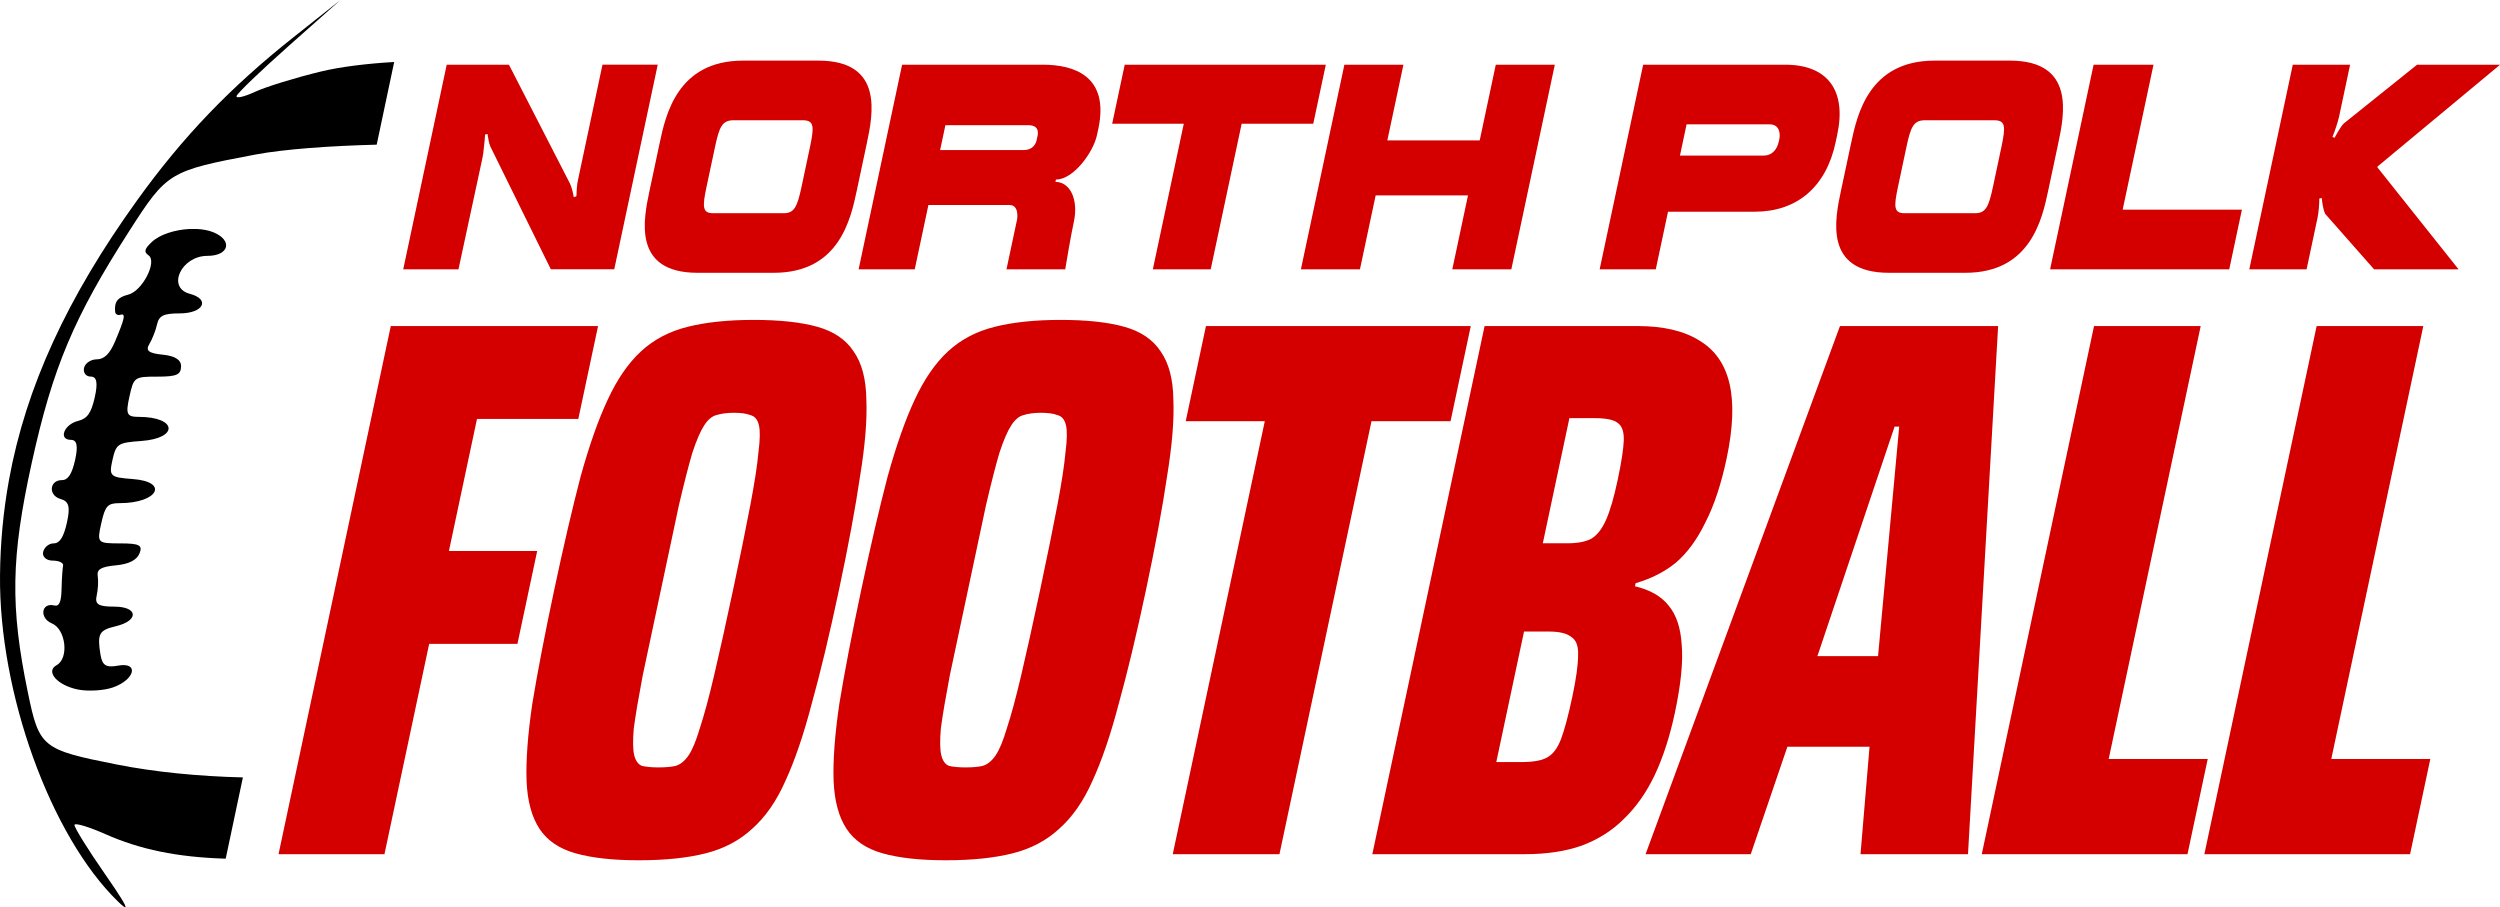 <?xml version="1.0" encoding="UTF-8" standalone="no"?>
<svg
   width="388.585"
   height="141.023"
   viewBox="0 0 102.813 37.312"
   version="1.1"
   id="svg16"
   xml:space="preserve"
   xmlns="http://www.w3.org/2000/svg"
   xmlns:svg="http://www.w3.org/2000/svg"
   xmlns:rdf="http://www.w3.org/1999/02/22-rdf-syntax-ns#"
   xmlns:cc="http://creativecommons.org/ns#"
   xmlns:dc="http://purl.org/dc/elements/1.1/"><defs
     id="defs10" /><g
     id="layer1"
     transform="translate(2160.44,-7143.661)"><path
       id="path3367"
       style="fill:#d40000;fill-opacity:1;stroke-width:0.38"
       d="m -2129.448,7156.817 c -1.052,0 -1.956,0.095 -2.712,0.284 -0.756,0.189 -1.395,0.526 -1.919,1.01 -0.524,0.484 -0.98,1.147 -1.369,1.988 -0.385,0.821 -0.756,1.873 -1.113,3.157 -0.336,1.284 -0.699,2.841 -1.088,4.672 -0.389,1.831 -0.689,3.388 -0.899,4.672 -0.189,1.284 -0.267,2.347 -0.236,3.189 0.036,0.821 0.213,1.473 0.531,1.957 0.318,0.484 0.815,0.821 1.49,1.01 0.675,0.189 1.539,0.284 2.592,0.284 1.073,0 1.988,-0.094 2.744,-0.284 0.756,-0.189 1.395,-0.526 1.919,-1.01 0.545,-0.484 0.999,-1.136 1.363,-1.957 0.389,-0.842 0.752,-1.905 1.088,-3.189 0.357,-1.284 0.73,-2.841 1.119,-4.672 0.389,-1.831 0.678,-3.388 0.867,-4.672 0.21,-1.284 0.296,-2.336 0.26,-3.157 -0.01,-0.842 -0.185,-1.504 -0.524,-1.988 -0.318,-0.484 -0.815,-0.821 -1.49,-1.01 -0.675,-0.19 -1.55,-0.284 -2.623,-0.284 z m 12.627,0 c -1.052,0 -1.956,0.095 -2.712,0.284 -0.756,0.189 -1.395,0.526 -1.919,1.01 -0.524,0.484 -0.981,1.147 -1.37,1.988 -0.385,0.821 -0.755,1.873 -1.113,3.157 -0.336,1.284 -0.699,2.841 -1.088,4.672 -0.389,1.831 -0.688,3.388 -0.898,4.672 -0.189,1.284 -0.267,2.347 -0.236,3.189 0.036,0.821 0.213,1.473 0.531,1.957 0.318,0.484 0.815,0.821 1.49,1.01 0.675,0.189 1.539,0.284 2.591,0.284 1.073,0 1.988,-0.094 2.744,-0.284 0.756,-0.189 1.395,-0.526 1.919,-1.01 0.545,-0.484 0.999,-1.136 1.363,-1.957 0.389,-0.842 0.752,-1.905 1.088,-3.189 0.357,-1.284 0.73,-2.841 1.119,-4.672 0.389,-1.831 0.678,-3.388 0.867,-4.672 0.21,-1.284 0.296,-2.336 0.26,-3.157 -0.01,-0.842 -0.185,-1.504 -0.524,-1.988 -0.318,-0.484 -0.815,-0.821 -1.49,-1.01 -0.675,-0.19 -1.55,-0.284 -2.623,-0.284 z m -27.548,0.253 -4.616,21.719 h 4.356 l 1.839,-8.65 h 3.63 l 0.812,-3.819 h -3.63 l 1.154,-5.43 h 4.167 l 0.812,-3.82 z m 33.524,0 -0.832,3.914 h 3.252 l -3.785,17.805 h 4.388 l 3.785,-17.805 h 3.251 l 0.832,-3.914 z m 11.459,0 -4.617,21.719 h 6.282 c 0.884,0 1.656,-0.116 2.315,-0.347 0.685,-0.253 1.269,-0.621 1.75,-1.105 0.503,-0.484 0.924,-1.083 1.266,-1.799 0.346,-0.737 0.622,-1.589 0.828,-2.557 0.251,-1.179 0.345,-2.115 0.282,-2.81 -0.042,-0.695 -0.223,-1.231 -0.542,-1.61 -0.298,-0.379 -0.758,-0.642 -1.379,-0.789 l 0.026,-0.127 c 0.651,-0.19 1.205,-0.473 1.665,-0.852 0.464,-0.4 0.865,-0.947 1.202,-1.642 0.358,-0.694 0.649,-1.568 0.873,-2.62 0.268,-1.263 0.309,-2.294 0.121,-3.094 -0.188,-0.8 -0.599,-1.389 -1.234,-1.767 -0.63,-0.4 -1.482,-0.6 -2.555,-0.6 z m 14.615,0 -7.994,21.719 h 4.325 l 1.507,-4.419 h 3.378 l -0.371,4.419 h 4.42 l 1.239,-21.719 z m 10.448,0 -4.616,21.719 h 8.46 l 0.832,-3.914 h -4.073 l 3.784,-17.804 z m 9.155,0 -4.617,21.719 h 8.46 l 0.832,-3.914 h -4.073 l 3.785,-17.804 z m -65.091,3.567 h 5e-4 5e-4 c 0.294,0 0.519,0.031 0.673,0.094 0.18,0.042 0.298,0.179 0.354,0.411 0.056,0.232 0.049,0.61 -0.02,1.136 -0.044,0.505 -0.154,1.221 -0.33,2.147 -0.176,0.926 -0.413,2.094 -0.713,3.504 -0.3,1.41 -0.559,2.578 -0.777,3.504 -0.218,0.926 -0.414,1.652 -0.589,2.178 -0.149,0.505 -0.301,0.873 -0.456,1.105 -0.154,0.232 -0.333,0.379 -0.536,0.442 -0.177,0.042 -0.413,0.063 -0.708,0.063 -0.274,0 -0.501,-0.021 -0.681,-0.063 -0.155,-0.063 -0.261,-0.21 -0.317,-0.442 -0.056,-0.232 -0.061,-0.6 -0.017,-1.105 0.069,-0.526 0.193,-1.252 0.368,-2.178 l 0.745,-3.504 0.745,-3.504 c 0.218,-0.926 0.401,-1.641 0.551,-2.147 0.175,-0.526 0.34,-0.904 0.494,-1.136 0.154,-0.232 0.32,-0.369 0.498,-0.411 0.203,-0.063 0.441,-0.094 0.714,-0.094 z m 12.627,0 h 5e-4 c 0.294,0 0.519,0.031 0.674,0.094 0.18,0.042 0.298,0.179 0.354,0.411 0.056,0.232 0.049,0.61 -0.02,1.136 -0.045,0.505 -0.154,1.221 -0.33,2.147 -0.176,0.926 -0.413,2.094 -0.713,3.504 -0.3,1.41 -0.559,2.578 -0.777,3.504 -0.218,0.926 -0.414,1.652 -0.589,2.178 -0.149,0.505 -0.301,0.873 -0.456,1.105 -0.154,0.232 -0.333,0.379 -0.536,0.442 -0.177,0.042 -0.413,0.063 -0.708,0.063 -0.274,0 -0.501,-0.021 -0.681,-0.063 -0.155,-0.063 -0.26,-0.21 -0.316,-0.442 -0.056,-0.232 -0.061,-0.6 -0.017,-1.105 0.069,-0.526 0.193,-1.252 0.368,-2.178 l 0.745,-3.504 0.745,-3.504 c 0.218,-0.926 0.401,-1.641 0.551,-2.147 0.175,-0.526 0.339,-0.904 0.493,-1.136 0.154,-0.232 0.321,-0.369 0.498,-0.411 0.203,-0.063 0.441,-0.094 0.714,-0.094 z m 21.734,0.221 h 1.042 c 0.463,0 0.775,0.063 0.938,0.19 0.184,0.126 0.269,0.368 0.256,0.726 -0.013,0.358 -0.098,0.905 -0.254,1.641 -0.148,0.695 -0.303,1.231 -0.468,1.61 -0.165,0.379 -0.368,0.642 -0.61,0.789 -0.237,0.126 -0.566,0.19 -0.987,0.19 h -1.011 z m 13.373,0.347 h 0.19 l -0.87,9.439 h -2.494 z m -15.239,8.428 h 1.01 c 0.442,0 0.752,0.074 0.931,0.221 0.205,0.126 0.299,0.379 0.282,0.758 0,0.379 -0.076,0.947 -0.237,1.705 -0.161,0.758 -0.315,1.336 -0.464,1.736 -0.144,0.379 -0.334,0.631 -0.571,0.758 -0.216,0.126 -0.567,0.19 -1.051,0.19 h -1.041 z" /><path
       id="path3359"
       style="fill:#d40000;fill-opacity:1;stroke-width:0.38"
       d="m -2129.899,7146.154 c -2.683,0.012 -3.165,2.224 -3.415,3.402 l -0.411,1.935 c -0.25,1.178 -0.72,3.389 1.972,3.389 h 3.137 c 2.692,0 3.162,-2.211 3.413,-3.389 l 0.411,-1.935 c 0.25,-1.178 0.709,-3.39 -1.969,-3.402 z m 48.999,0 c -2.683,0.012 -3.165,2.224 -3.415,3.402 l -0.412,1.935 c -0.25,1.178 -0.72,3.389 1.972,3.389 h 3.137 c 2.692,0 3.162,-2.211 3.413,-3.389 l 0.411,-1.935 c 0.25,-1.178 0.708,-3.39 -1.969,-3.402 z m -58.61,0.168 -2.559,5e-4 -1.788,8.414 h 2.272 l 0.986,-4.58 c 0.028,-0.132 0.049,-0.289 0.061,-0.457 0.024,-0.168 0.036,-0.337 0.047,-0.505 l 0.101,-0.024 c 0,0.048 0.013,0.108 0.026,0.156 0.022,0.18 0.066,0.313 0.108,0.397 l 2.469,5.012 h 2.608 l 1.788,-8.414 h -2.272 l -1.009,4.748 c -0.036,0.168 -0.056,0.372 -0.059,0.612 l -0.013,0.06 -0.101,0.024 c -0.043,-0.252 -0.098,-0.445 -0.166,-0.577 z m 21.952,0 -5.783,5e-4 -1.788,8.414 h 2.308 l 0.562,-2.644 h 3.341 c 0.397,0 0.313,0.565 0.307,0.589 l -0.437,2.055 h 2.416 c 0.086,-0.517 0.223,-1.335 0.356,-1.96 0.194,-0.913 -0.157,-1.635 -0.758,-1.635 l 0.02,-0.096 c 0.721,0 1.536,-1.118 1.687,-1.827 l 0.057,-0.264 c 0.46,-2.163 -0.991,-2.633 -2.289,-2.633 z m 53.766,0 -2.357,5e-4 -1.788,8.414 h 2.356 l 0.447,-2.104 c 0.051,-0.24 0.077,-0.589 0.075,-0.805 l 0.101,-0.024 c 0.019,0.192 0.057,0.469 0.138,0.649 l 2.015,2.284 h 3.474 l -3.339,-4.195 0.01,-0.036 5.036,-4.183 h -3.414 l -3.013,2.416 c -0.122,0.12 -0.296,0.433 -0.378,0.589 l -0.089,-0.037 c 0.097,-0.228 0.229,-0.625 0.272,-0.829 z m -50.394,5e-4 -0.516,2.428 h 2.945 l -1.272,5.986 h 2.38 l 1.272,-5.986 h 2.945 l 0.516,-2.428 z m 9.034,0 -1.788,8.414 h 2.428 l 0.646,-3.041 h 3.798 l -0.646,3.041 h 2.428 l 1.788,-8.414 h -2.428 l -0.661,3.113 h -3.799 l 0.662,-3.113 z m 12.287,0 -1.789,8.414 h 2.308 l 0.503,-2.368 h 3.558 c 1.755,0 2.946,-1.022 3.337,-2.861 l 0.068,-0.325 c 0.383,-1.803 -0.403,-2.86 -2.134,-2.86 z m 18.524,0 -1.788,8.414 h 7.367 l 0.521,-2.453 h -4.904 l 1.268,-5.961 z m -55.957,2.284 h 2.897 c 0.442,0.012 0.449,0.265 0.27,1.106 l -0.347,1.635 c -0.176,0.829 -0.302,1.082 -0.735,1.082 h -2.896 c -0.445,0 -0.452,-0.253 -0.276,-1.082 l 0.348,-1.635 c 0.176,-0.829 0.293,-1.094 0.74,-1.106 z m 48.998,0 h 2.897 c 0.442,0.012 0.449,0.265 0.27,1.106 l -0.347,1.635 c -0.176,0.829 -0.302,1.082 -0.735,1.082 h -2.897 c -0.445,0 -0.451,-0.253 -0.274,-1.082 l 0.347,-1.635 c 0.176,-0.829 0.292,-1.094 0.74,-1.106 z m -9.779,0.168 h 3.414 c 0.433,0 0.439,0.421 0.401,0.601 l -0.02,0.096 c -0.08,0.373 -0.305,0.589 -0.63,0.589 h -3.438 z m -30.481,0.036 h 3.414 c 0.445,0 0.399,0.325 0.376,0.433 l -0.038,0.18 c -0.023,0.108 -0.123,0.408 -0.532,0.408 h -3.438 z" /><path
       id="path3343"
       style="fill:#000000;fill-opacity:1;stroke-width:0.38"
       d="m -2146.439,7143.661 -1.938,1.537 c -2.602,2.063 -4.542,4.087 -6.422,6.698 -2.875,3.994 -4.579,7.683 -5.274,11.517 -0.232,1.278 -0.352,2.572 -0.366,3.898 -0.05,4.836 2.075,10.724 4.845,13.419 0.184,0.179 0.289,0.26 0.313,0.24 0.042,-0.045 -0.23,-0.484 -0.834,-1.353 -0.714,-1.028 -1.283,-1.944 -1.262,-2.034 0.019,-0.091 0.594,0.081 1.274,0.383 1.421,0.629 2.941,0.947 4.945,1.008 l 0.707,-3.342 c -1.841,-0.045 -3.633,-0.223 -5.193,-0.532 -3.074,-0.609 -3.183,-0.696 -3.652,-2.971 -0.727,-3.522 -0.693,-5.548 0.161,-9.431 0.864,-3.927 1.729,-5.981 4.017,-9.546 1.551,-2.416 1.634,-2.466 5.185,-3.136 1.159,-0.219 3.043,-0.356 4.985,-0.406 l 0.719,-3.4 c -1.137,0.066 -2.209,0.198 -3.013,0.392 -1.045,0.253 -2.263,0.628 -2.707,0.834 -0.444,0.206 -0.787,0.285 -0.763,0.176 0.023,-0.109 0.996,-1.043 2.159,-2.075 z m -5.94,9.417 h 5e-4 -0.267 c -0.6,0.03 -1.226,0.226 -1.553,0.536 -0.306,0.291 -0.334,0.405 -0.131,0.549 0.365,0.262 -0.262,1.472 -0.835,1.614 -0.438,0.108 -0.585,0.3 -0.539,0.711 0.011,0.098 0.106,0.15 0.21,0.118 0.232,-0.072 0.192,0.134 -0.214,1.094 -0.216,0.512 -0.448,0.739 -0.755,0.739 -0.244,0 -0.479,0.16 -0.522,0.355 -0.041,0.195 0.08,0.355 0.277,0.354 0.249,0 0.298,0.253 0.165,0.851 -0.147,0.651 -0.306,0.878 -0.689,0.973 -0.58,0.143 -0.818,0.778 -0.291,0.778 0.248,0 0.299,0.25 0.171,0.828 -0.13,0.578 -0.291,0.827 -0.539,0.827 -0.263,0 -0.406,0.159 -0.418,0.336 h -5e-4 c -0.012,0.177 0.106,0.371 0.364,0.442 0.341,0.095 0.401,0.323 0.256,0.974 -0.134,0.598 -0.295,0.849 -0.544,0.85 -0.195,-10e-5 -0.39,0.16 -0.433,0.355 -0.042,0.197 0.131,0.354 0.394,0.354 0.26,0 0.452,0.093 0.426,0.208 -0.024,0.114 -0.053,0.544 -0.062,0.956 -0.012,0.539 -0.096,0.731 -0.299,0.681 -0.539,-0.133 -0.626,0.519 -0.098,0.738 0.574,0.238 0.71,1.436 0.194,1.716 -0.478,0.26 0.032,0.837 0.886,1.004 0.416,0.081 1.06,0.042 1.43,-0.088 0.909,-0.319 1.083,-1.056 0.211,-0.896 -0.503,0.092 -0.652,-0.01 -0.726,-0.461 -0.135,-0.853 -0.057,-0.996 0.63,-1.159 0.964,-0.229 0.923,-0.806 -0.058,-0.806 -0.658,0 -0.807,-0.093 -0.727,-0.453 0.058,-0.25 0.075,-0.616 0.043,-0.812 -0.043,-0.268 0.144,-0.377 0.744,-0.433 0.533,-0.049 0.86,-0.214 0.974,-0.489 0.14,-0.339 -1e-4,-0.414 -0.793,-0.414 -0.943,0 -0.959,-0.017 -0.779,-0.827 0.161,-0.718 0.26,-0.828 0.756,-0.828 1.573,0 2.048,-0.881 0.535,-0.992 -0.928,-0.068 -0.979,-0.116 -0.831,-0.782 0.15,-0.666 0.221,-0.714 1.179,-0.782 1.562,-0.111 1.479,-0.992 -0.094,-0.992 -0.496,0 -0.548,-0.109 -0.388,-0.827 0.178,-0.811 0.203,-0.828 1.148,-0.828 0.79,0 0.966,-0.075 0.977,-0.413 0.01,-0.275 -0.244,-0.44 -0.755,-0.49 -0.575,-0.057 -0.715,-0.166 -0.552,-0.433 0.119,-0.197 0.263,-0.561 0.318,-0.811 0.082,-0.361 0.27,-0.454 0.929,-0.454 0.981,0 1.279,-0.578 0.416,-0.807 -0.956,-0.254 -0.348,-1.559 0.726,-1.559 0.892,0 1.056,-0.633 0.252,-0.968 -0.204,-0.084 -0.451,-0.129 -0.715,-0.139 z" /></g></svg>
